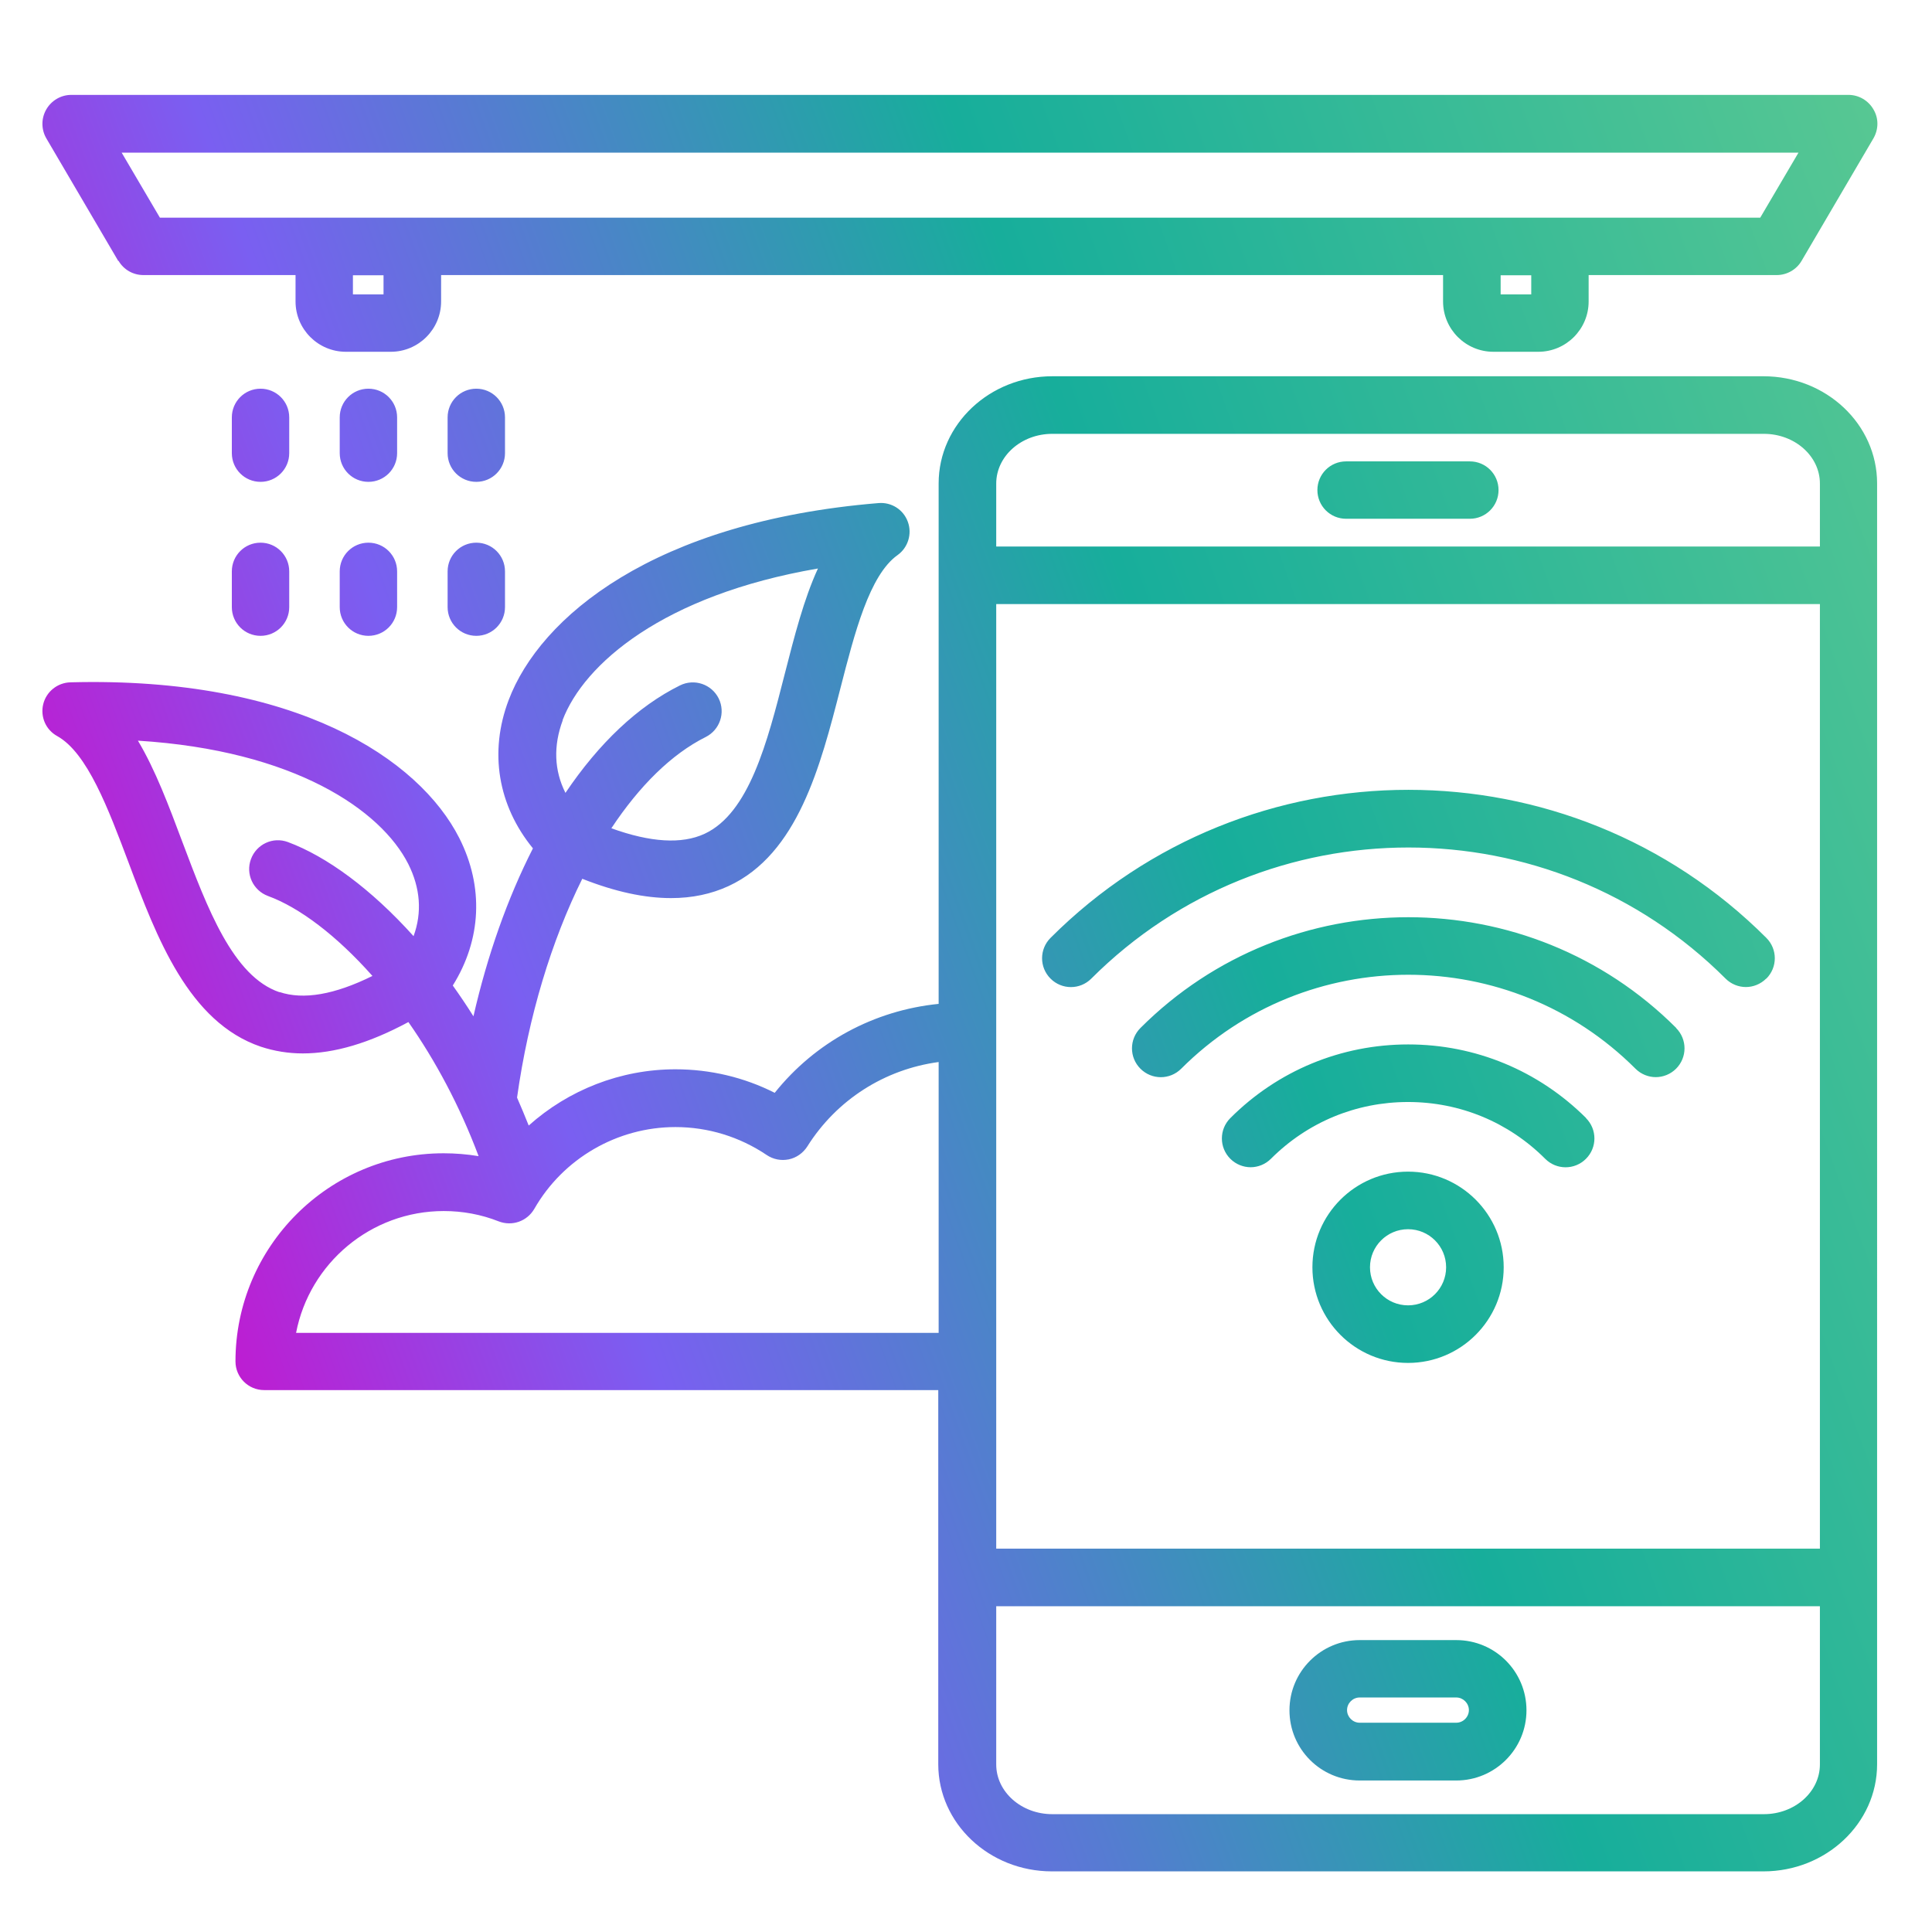 <?xml version="1.0" encoding="UTF-8"?>
<svg id="Layer_1" data-name="Layer 1" xmlns="http://www.w3.org/2000/svg" xmlns:xlink="http://www.w3.org/1999/xlink" viewBox="0 0 101 101">
  <defs>
    <style>
      .cls-1 {
        fill: url(#linear-gradient);
      }
    </style>
    <linearGradient id="linear-gradient" x1="10.11" y1="35.93" x2="106.86" y2="71.15" gradientTransform="translate(0 101.28) scale(1 -1)" gradientUnits="userSpaceOnUse">
    <stop offset="0" stop-color="#bd1dd2"/>
      <stop offset=".2" stop-color="#7a5ff1"/>
      <stop offset=".56" stop-color="#17ae9b"/>
      <stop offset="1" stop-color="#57c793"/>
    </linearGradient>
  </defs>
  <path class="cls-1" d="m92.21,19.67h-37.2c-3.27,0-5.94,2.51-5.94,5.6v27.21c-3.38.34-6.45,2-8.57,4.65-1.6-.81-3.37-1.23-5.19-1.23-2.87,0-5.59,1.08-7.67,2.94-.2-.5-.4-.98-.61-1.46.6-4.27,1.81-8.22,3.41-11.44,1.72.68,3.26,1.01,4.64,1.01,1.1,0,2.1-.21,3.01-.63,3.62-1.68,4.8-6.27,5.84-10.32.75-2.92,1.52-5.93,2.99-6.98.55-.39.77-1.11.54-1.74-.23-.64-.86-1.04-1.54-.98-11.75.97-17.69,5.96-19.33,10.3-1.03,2.72-.56,5.51,1.27,7.75-1.33,2.61-2.38,5.59-3.11,8.78-.35-.56-.71-1.09-1.08-1.61,1.5-2.4,1.63-5.16.34-7.71-2.1-4.14-8.54-8.45-20.33-8.14-.68.02-1.26.49-1.42,1.14-.16.66.13,1.34.73,1.67,1.58.88,2.67,3.8,3.73,6.61,1.47,3.92,3.14,8.35,6.92,9.63.7.23,1.43.35,2.19.35,1.65,0,3.48-.54,5.52-1.64,1.4,2,2.68,4.37,3.67,7.01-.6-.1-1.22-.15-1.83-.15-6,0-10.88,4.88-10.88,10.88,0,.83.67,1.5,1.5,1.5h35.24v19.56c0,3.09,2.66,5.6,5.94,5.6h37.2c3.27,0,5.94-2.51,5.94-5.6V25.27c0-3.09-2.66-5.6-5.94-5.6h0Zm-62.8,17.98c1.11-2.93,5.25-6.54,13.35-7.93-.74,1.61-1.23,3.54-1.74,5.53-.91,3.57-1.86,7.26-4.19,8.34-1.19.55-2.82.45-4.87-.29,1.47-2.22,3.15-3.88,4.93-4.77.74-.37,1.05-1.27.68-2.02-.37-.74-1.27-1.05-2.02-.68-2.2,1.09-4.23,3.01-5.99,5.62-.59-1.17-.64-2.46-.14-3.8h0Zm-14.8,14.22c-2.43-.82-3.77-4.39-5.07-7.84-.72-1.92-1.42-3.79-2.33-5.31,8.2.51,12.71,3.64,14.13,6.44.64,1.27.73,2.55.28,3.78-2.22-2.47-4.55-4.17-6.57-4.92-.78-.29-1.64.11-1.93.89-.29.78.11,1.64.89,1.93,1.64.6,3.58,2.06,5.46,4.18-1.98.98-3.61,1.26-4.86.84Zm.87,17.8c.7-3.62,3.9-6.36,7.72-6.36.99,0,1.96.18,2.87.54.7.27,1.48,0,1.86-.65,1.51-2.64,4.34-4.28,7.38-4.28,1.71,0,3.36.51,4.77,1.46.34.23.75.31,1.15.23.4-.08.75-.33.97-.67,1.54-2.45,4.05-4.04,6.87-4.42v14.16H15.48ZM55.01,22.68h37.2c1.61,0,2.93,1.16,2.93,2.6v3.29h-43.06v-3.29c0-1.43,1.31-2.6,2.93-2.6Zm-2.93,8.9h43.06v49.38h-43.06V31.57Zm40.13,63.26h-37.2c-1.61,0-2.93-1.16-2.93-2.6v-8.27h43.06v8.27c0,1.43-1.31,2.6-2.93,2.6Zm-23.34-69.22c0-.83.67-1.5,1.5-1.5h6.47c.83,0,1.5.67,1.5,1.5s-.67,1.5-1.5,1.5h-6.47c-.83,0-1.5-.67-1.5-1.5Zm7.26,60.12h-5.05c-2.02,0-3.67,1.64-3.67,3.67s1.64,3.67,3.67,3.67h5.05c2.02,0,3.67-1.64,3.67-3.67s-1.64-3.67-3.67-3.67h0Zm0,4.32h-5.05c-.36,0-.66-.3-.66-.66s.3-.66.66-.66h5.05c.36,0,.66.3.66.66s-.3.66-.66.66h0ZM6.2,13.64c.27.46.76.74,1.3.74h7.95v1.38c0,1.45,1.18,2.63,2.63,2.63h2.35c1.45,0,2.63-1.18,2.63-2.63v-1.38h52.38v1.38c0,1.45,1.18,2.63,2.63,2.63h2.35c1.45,0,2.63-1.18,2.63-2.63v-1.38h9.83c.53,0,1.03-.28,1.3-.74l3.76-6.41c.27-.47.28-1.04,0-1.51-.27-.47-.77-.76-1.31-.76H3.73c-.54,0-1.04.29-1.31.76-.27.47-.27,1.04,0,1.51l3.76,6.41Zm13.85,1.75h-1.6v-1h1.6v1Zm60,0h-1.6v-1h1.6v1Zm13.97-7.41l-2,3.4H8.36l-2-3.4h87.66ZM26.4,29.87v1.87c0,.83-.67,1.5-1.5,1.5s-1.5-.67-1.5-1.5v-1.87c0-.83.67-1.5,1.5-1.5s1.5.67,1.5,1.5Zm0-6.18c0,.83-.67,1.5-1.5,1.5s-1.5-.67-1.5-1.5v-1.87c0-.83.67-1.5,1.5-1.5s1.5.67,1.5,1.5v1.87Zm-5.64,0c0,.83-.67,1.5-1.5,1.5s-1.5-.67-1.5-1.5v-1.87c0-.83.67-1.5,1.5-1.5s1.5.67,1.5,1.5v1.87Zm0,6.18v1.87c0,.83-.67,1.5-1.5,1.5s-1.5-.67-1.5-1.5v-1.87c0-.83.67-1.5,1.5-1.5s1.5.67,1.5,1.5Zm-5.64-6.18c0,.83-.67,1.5-1.5,1.5s-1.5-.67-1.5-1.5v-1.87c0-.83.67-1.5,1.5-1.5s1.5.67,1.5,1.5v1.87Zm0,6.18v1.87c0,.83-.67,1.5-1.5,1.5s-1.5-.67-1.5-1.5v-1.87c0-.83.67-1.5,1.5-1.5s1.5.67,1.5,1.5Zm77.21,21.29c-.29.29-.68.44-1.06.44s-.77-.15-1.06-.44c-9.14-9.14-24.02-9.14-33.16,0-.59.59-1.54.59-2.13,0-.59-.59-.59-1.54,0-2.13,10.32-10.32,27.1-10.32,37.42,0,.59.59.59,1.54,0,2.13Zm-4.71,2.58c.59.59.59,1.54,0,2.13-.29.29-.68.44-1.06.44s-.77-.15-1.06-.44c-6.55-6.55-17.2-6.55-23.75,0-.59.59-1.54.59-2.13,0-.59-.59-.59-1.54,0-2.13,7.72-7.72,20.29-7.72,28.01,0Zm-4.71,4.71c.59.59.59,1.54,0,2.13-.59.59-1.54.59-2.13,0-1.92-1.92-4.46-2.97-7.17-2.97s-5.25,1.05-7.17,2.97c-.29.29-.68.44-1.06.44s-.77-.15-1.06-.44c-.59-.59-.59-1.54,0-2.13,2.48-2.48,5.79-3.85,9.3-3.85s6.81,1.37,9.3,3.85h0Zm-9.3,2.8c-2.76,0-5,2.24-5,5s2.24,5,5,5,5-2.24,5-5-2.24-5-5-5Zm0,6.99c-1.1,0-1.99-.89-1.99-1.99s.89-1.99,1.99-1.99,1.99.89,1.99,1.99-.89,1.99-1.99,1.99Z"/>
</svg>